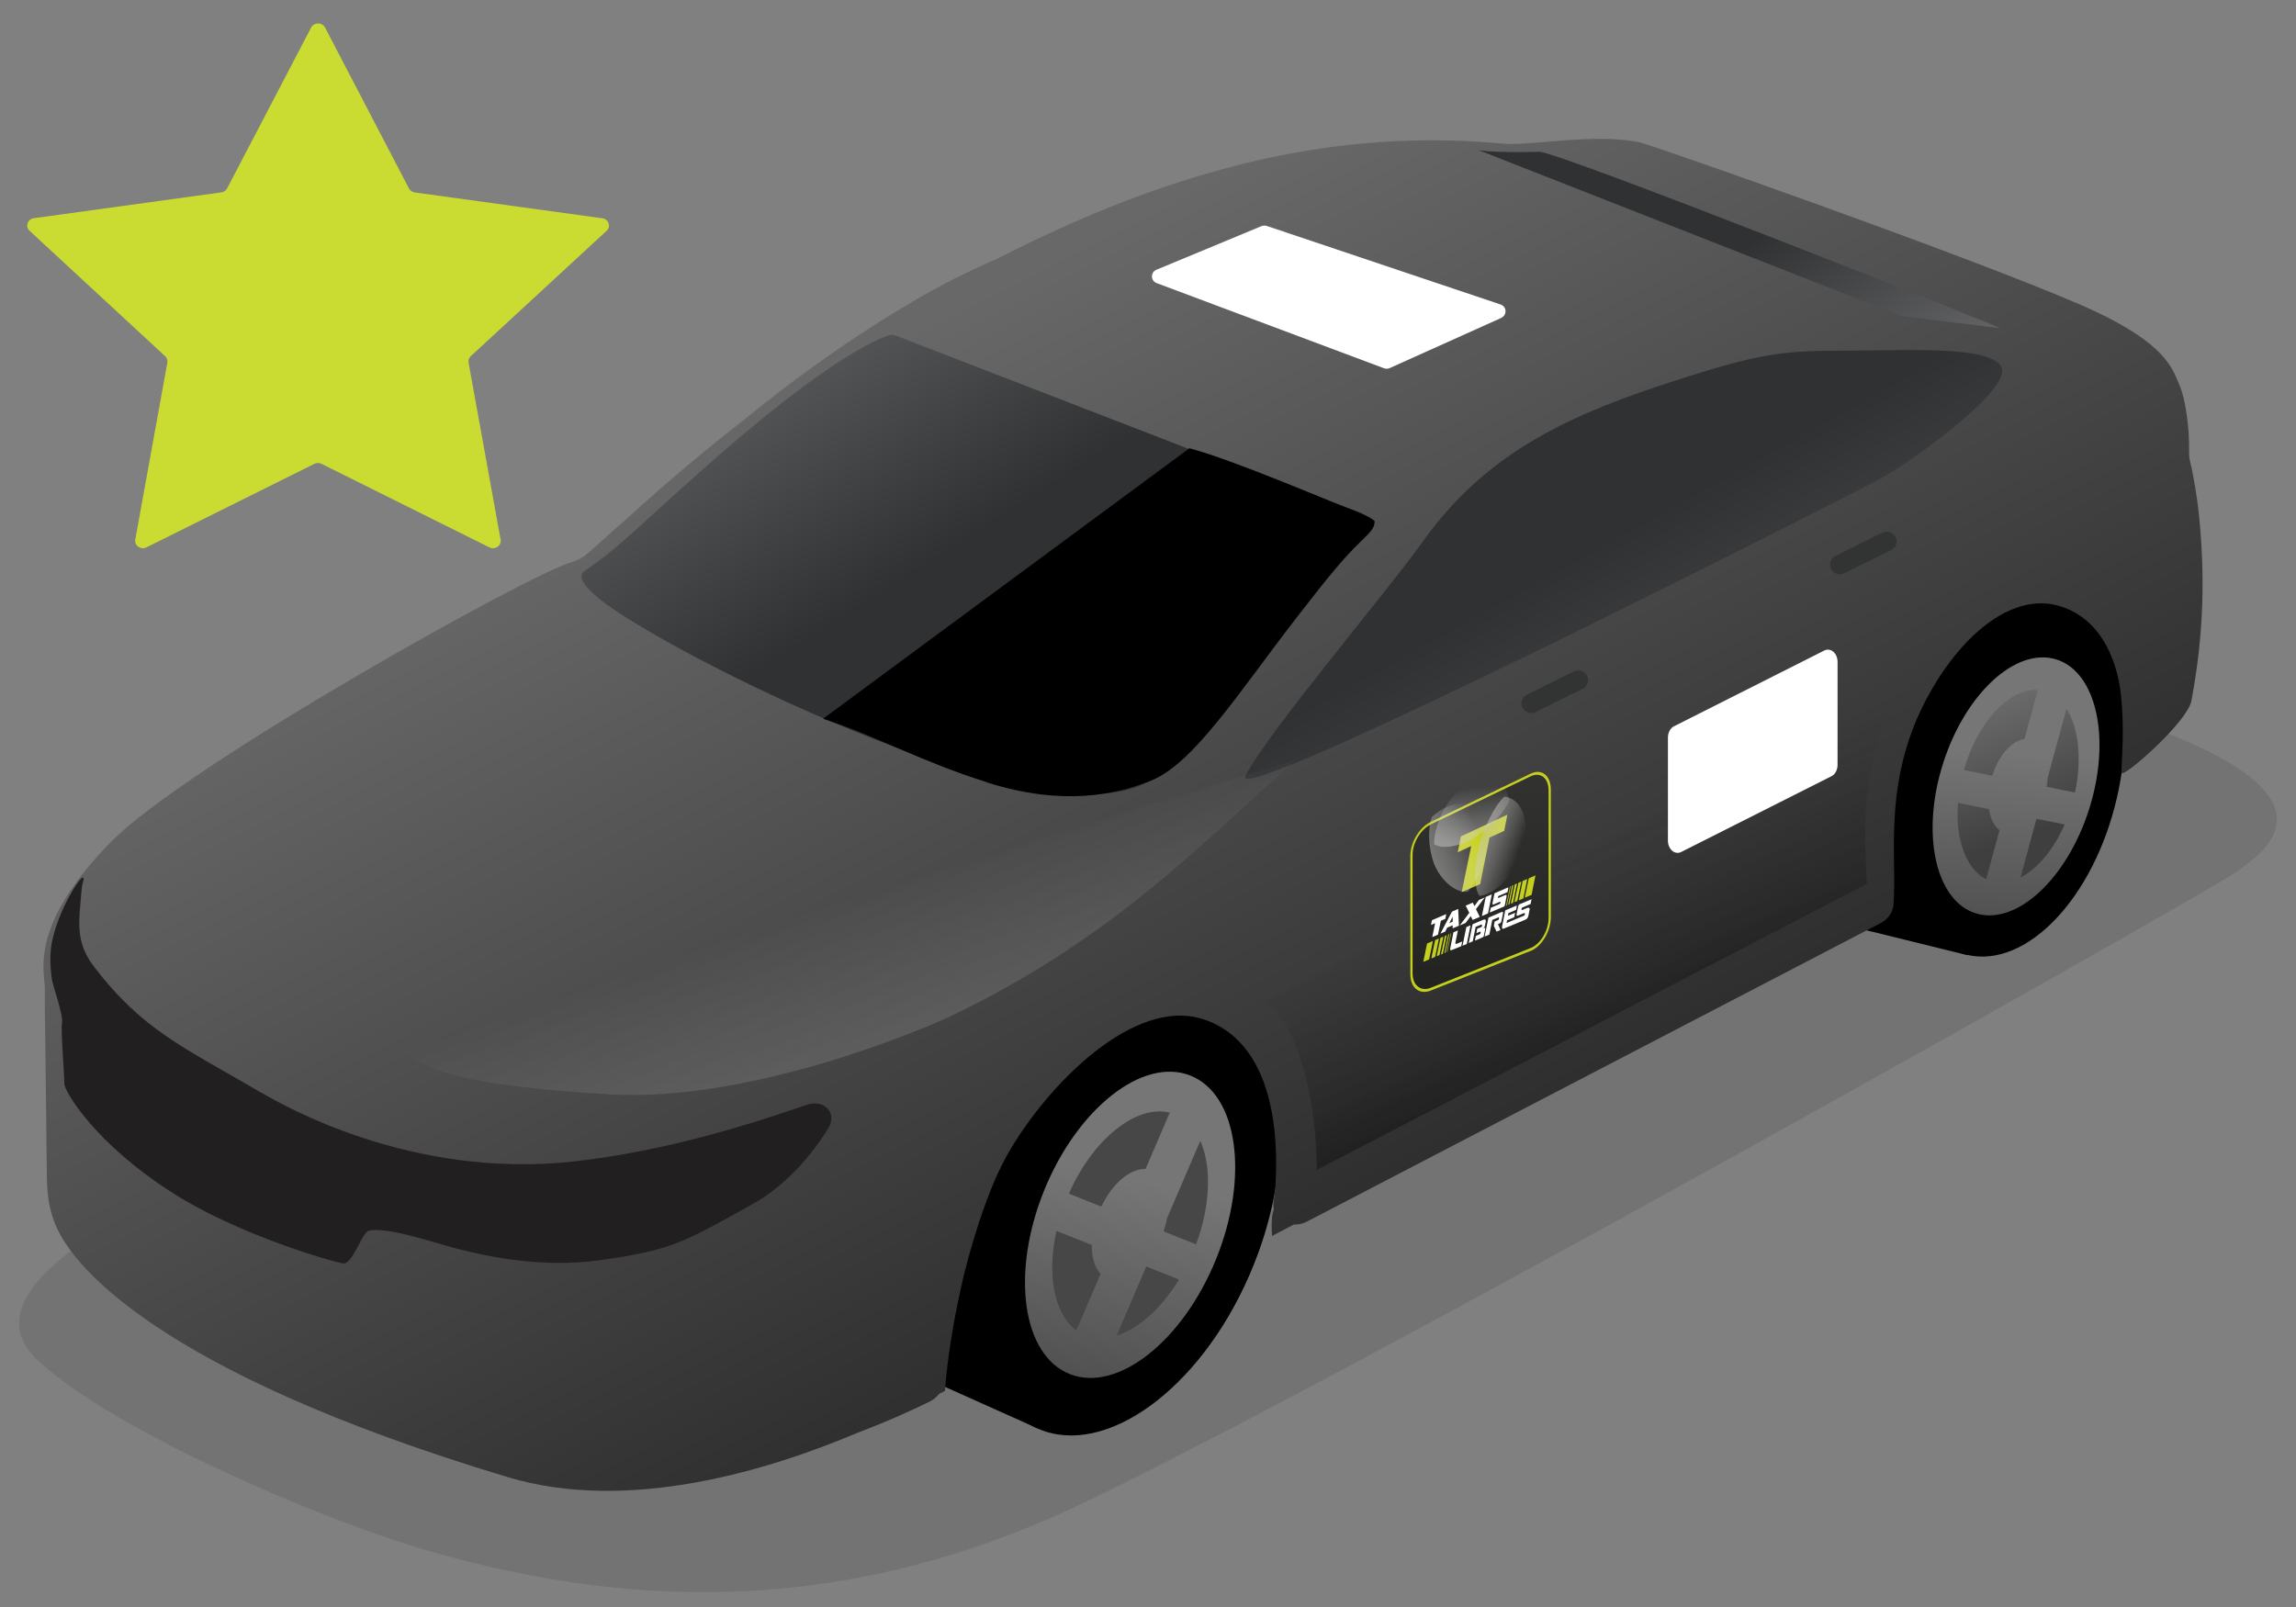<svg width="60" height="42" viewBox="0 0 60 42" fill="none" xmlns="http://www.w3.org/2000/svg">
<rect x="0" y="0" width="60" height="42" fill="#808080" stroke="none"/>
<path d="M28.407 39.235C36.257 35.449 58.081 23.092 58.46 22.779C58.839 22.466 60.859 21.328 57.971 19.773C54.427 17.866 39.833 13.779 35.256 15.834C30.682 17.888 4.467 31.118 3.934 31.433C3.401 31.746 -1.097 33.842 1.101 35.652C3.008 37.383 8.29 39.693 11.184 40.529C16.87 42.17 22.461 42.104 28.407 39.237V39.235Z" fill="black" fill-opacity="0.1"/>
<path fill-rule="evenodd" clip-rule="evenodd" d="M30.33 30.172C30.203 30.791 30.001 31.433 29.722 32.072C29.418 32.767 29.051 33.395 28.644 33.938L27.124 37.336L24.291 36.066C24.272 36.058 24.25 36.05 24.23 36.042C22.486 35.285 22.118 32.284 23.407 29.335C24.695 26.386 27.154 24.611 28.899 25.366C28.918 25.374 28.934 25.382 28.954 25.39L31.884 26.702L30.333 30.169L30.33 30.172Z" fill="black"/>
<path d="M32.627 33.369C33.912 30.423 33.537 27.427 31.79 26.676C30.043 25.926 27.585 27.706 26.3 30.652C25.016 33.598 25.391 36.595 27.138 37.345C28.885 38.096 31.342 36.315 32.627 33.369Z" fill="black"/>
<path d="M31.936 33.03C32.9 30.82 32.619 28.571 31.309 28.009C29.999 27.446 28.156 28.782 27.192 30.993C26.228 33.204 26.509 35.452 27.819 36.014C29.128 36.577 30.972 35.241 31.936 33.03Z" fill="url(#paint0_linear_577_7513)"/>
<path fill-rule="evenodd" clip-rule="evenodd" d="M29.258 31.025C29.217 31.066 29.173 31.112 29.134 31.159L28.366 29.867C28.636 29.527 28.932 29.244 29.236 29.03L29.256 31.025H29.258ZM29.302 35.312C28.885 35.474 28.473 35.493 28.111 35.337C28.106 35.337 28.103 35.334 28.097 35.331L29.209 33.367C29.233 33.367 29.258 33.367 29.28 33.362L29.3 35.312H29.302ZM30.618 34.327L29.861 33.049C29.783 33.123 29.703 33.183 29.623 33.233L29.642 35.148C29.98 34.955 30.311 34.676 30.618 34.327ZM30.129 30.742C30.176 30.761 30.217 30.789 30.256 30.822L31.348 28.893C31.248 28.808 31.138 28.737 31.016 28.685C30.582 28.496 30.076 28.559 29.576 28.822L29.596 30.78C29.781 30.693 29.966 30.674 30.126 30.742H30.129ZM31.555 32.81L30.273 32.481C30.22 32.588 30.159 32.687 30.096 32.775L30.848 34.042C31.107 33.696 31.342 33.299 31.533 32.86C31.541 32.843 31.547 32.824 31.555 32.808V32.81ZM28.799 31.699C28.791 31.716 28.786 31.732 28.777 31.749L27.486 31.417C27.52 31.329 27.556 31.241 27.594 31.154C27.752 30.791 27.94 30.46 28.144 30.161L28.918 31.463C28.877 31.538 28.835 31.617 28.799 31.699ZM30.403 32.166C30.439 32.056 30.466 31.946 30.485 31.842L32.006 30.948C31.981 31.433 31.873 31.96 31.68 32.492L30.403 32.166ZM27.373 31.741C27.183 32.33 27.1 32.909 27.116 33.428L28.611 32.547C28.611 32.399 28.628 32.237 28.669 32.072L27.37 31.741H27.373ZM27.804 35.148L28.88 33.249C28.783 33.17 28.711 33.052 28.664 32.912L27.146 33.803C27.227 34.385 27.448 34.862 27.802 35.148H27.804ZM31.588 29.159L30.458 31.154C30.483 31.239 30.502 31.332 30.508 31.433L32.006 30.553C31.981 29.996 31.84 29.511 31.588 29.159Z" fill="#4D4C4C"/>
<path fill-rule="evenodd" clip-rule="evenodd" d="M30.325 30.117C30.198 30.737 29.996 31.376 29.72 32.009C29.418 32.701 29.051 33.326 28.647 33.869L27.124 37.273L24.294 36.003C24.272 35.995 24.252 35.987 24.23 35.976C22.486 35.221 22.118 32.218 23.407 29.272C24.695 26.323 27.154 24.548 28.899 25.303C28.918 25.311 28.934 25.319 28.954 25.327L31.884 26.639L30.328 30.114L30.325 30.117Z" fill="black"/>
<path d="M31.903 26.447C30.159 25.692 27.627 27.623 26.339 30.569C25.051 33.515 25.422 36.514 27.166 37.271C28.91 38.028 31.367 36.253 32.655 33.307C33.943 30.361 33.647 27.204 31.903 26.447Z" fill="black"/>
<path d="M31.779 32.908C32.651 30.754 32.352 28.607 31.111 28.112C29.871 27.617 28.158 28.962 27.285 31.115C26.413 33.269 26.712 35.416 27.953 35.911C29.193 36.406 30.906 35.061 31.779 32.908Z" fill="url(#paint1_linear_577_7513)"/>
<path fill-rule="evenodd" clip-rule="evenodd" d="M29.954 33.101L29.181 34.906C29.753 34.728 30.35 34.198 30.811 33.441L29.954 33.101ZM30.408 32.185C30.447 32.067 30.477 31.949 30.499 31.837L31.367 29.815C31.663 30.481 31.638 31.496 31.256 32.522L30.408 32.185ZM27.931 31.2C28.564 29.76 29.698 28.863 30.568 29.08L29.935 30.553C29.54 30.534 29.07 30.926 28.78 31.535L27.931 31.197V31.2ZM28.128 34.769L28.761 33.296C28.606 33.129 28.528 32.857 28.531 32.539L27.608 32.171C27.351 33.312 27.544 34.341 28.128 34.769Z" fill="#484747"/>
<path fill-rule="evenodd" clip-rule="evenodd" d="M52.927 18.612C52.916 19.131 52.849 19.677 52.717 20.233C52.576 20.837 52.374 21.396 52.125 21.898L51.395 24.897L48.905 24.282C48.886 24.279 48.866 24.274 48.847 24.271C47.319 23.915 46.569 21.531 47.175 18.947C47.78 16.363 49.513 14.555 51.042 14.912C51.058 14.915 51.075 14.92 51.091 14.923L53.667 15.556L52.924 18.615L52.927 18.612Z" fill="black"/>
<path d="M55.273 20.853C55.876 18.271 55.124 15.892 53.593 15.54C52.063 15.188 50.334 16.997 49.731 19.58C49.128 22.163 49.88 24.541 51.41 24.893C52.941 25.245 54.67 23.436 55.273 20.853Z" fill="black"/>
<path d="M54.66 20.682C55.112 18.745 54.548 16.96 53.4 16.696C52.252 16.432 50.955 17.789 50.502 19.727C50.05 21.665 50.614 23.45 51.762 23.713C52.91 23.977 54.208 22.62 54.66 20.682Z" fill="url(#paint2_linear_577_7513)"/>
<path fill-rule="evenodd" clip-rule="evenodd" d="M52.191 19.449C52.163 19.49 52.136 19.531 52.108 19.578L51.29 18.64C51.459 18.322 51.658 18.047 51.873 17.831L52.188 19.449H52.191ZM52.868 22.924C52.553 23.119 52.221 23.193 51.901 23.119H51.89L52.501 21.358C52.52 21.355 52.542 21.35 52.562 21.344L52.868 22.924ZM53.789 21.931L52.982 21.007C52.929 21.078 52.877 21.139 52.819 21.191L53.12 22.741C53.363 22.535 53.593 22.261 53.789 21.931ZM52.857 19.092C52.899 19.101 52.937 19.117 52.973 19.139L53.573 17.411C53.479 17.356 53.38 17.315 53.272 17.29C52.89 17.202 52.492 17.328 52.125 17.614L52.434 19.202C52.573 19.103 52.719 19.059 52.86 19.092H52.857ZM54.325 20.563L53.236 20.486C53.208 20.579 53.175 20.67 53.136 20.752L53.935 21.668C54.096 21.35 54.225 20.993 54.317 20.607C54.319 20.59 54.325 20.576 54.328 20.56L54.325 20.563ZM51.923 20.069C51.92 20.083 51.917 20.096 51.915 20.113L50.815 20.036C50.828 19.959 50.845 19.882 50.862 19.805C50.936 19.487 51.038 19.191 51.16 18.917L51.984 19.86C51.959 19.926 51.94 19.997 51.923 20.069ZM53.297 20.209C53.311 20.113 53.316 20.02 53.316 19.932L54.416 18.983C54.469 19.38 54.46 19.825 54.383 20.286L53.3 20.209H53.297ZM50.77 20.31C50.704 20.818 50.723 21.3 50.815 21.717L51.898 20.782C51.876 20.661 51.868 20.53 51.876 20.39L50.77 20.313V20.31ZM51.63 23.015L52.219 21.314C52.128 21.265 52.053 21.18 51.995 21.07L50.895 22.019C51.047 22.48 51.298 22.834 51.63 23.015ZM53.808 17.592L53.189 19.378C53.222 19.443 53.25 19.517 53.272 19.597L54.355 18.662C54.253 18.212 54.065 17.839 53.808 17.592Z" fill="#4D4C4C"/>
<path fill-rule="evenodd" clip-rule="evenodd" d="M52.938 18.664C52.929 19.188 52.86 19.74 52.727 20.302C52.584 20.911 52.379 21.476 52.13 21.981L51.404 24.962L48.916 24.348C48.897 24.345 48.877 24.34 48.858 24.337C47.329 23.98 46.58 21.597 47.186 19.013C47.791 16.429 49.524 14.621 51.053 14.978C51.069 14.98 51.083 14.986 51.099 14.989L53.676 15.62L52.935 18.664H52.938Z" fill="black"/>
<path d="M55.315 20.872C55.925 18.259 55.164 15.853 53.616 15.498C52.068 15.142 50.318 16.971 49.709 19.583C49.099 22.195 49.86 24.602 51.408 24.957C52.956 25.313 54.705 23.484 55.315 20.872Z" fill="black"/>
<path d="M54.593 21.15C55.175 19.318 54.792 17.565 53.738 17.235C52.684 16.905 51.358 18.123 50.776 19.955C50.194 21.787 50.576 23.54 51.63 23.87C52.684 24.2 54.011 22.982 54.593 21.15Z" fill="url(#paint3_linear_577_7513)"/>
<path fill-rule="evenodd" clip-rule="evenodd" d="M53.219 21.396L52.802 22.933C53.244 22.705 53.667 22.206 53.955 21.547L53.219 21.399V21.396ZM53.482 20.563C53.499 20.48 53.507 20.398 53.513 20.319L54.002 18.524C54.317 19.021 54.416 19.838 54.223 20.713L53.482 20.563ZM51.321 20.124C51.674 18.87 52.506 17.981 53.253 18.034L52.904 19.314C52.575 19.356 52.23 19.74 52.061 20.275L51.321 20.124ZM51.904 22.977L52.252 21.698C52.108 21.591 52.014 21.391 51.976 21.147L51.166 20.982C51.094 21.929 51.376 22.719 51.904 22.979V22.977Z" fill="url(#paint4_linear_577_7513)"/>
<path fill-rule="evenodd" clip-rule="evenodd" d="M16.145 13.765C16.933 13.052 18.033 12.062 19.462 10.956C20.684 9.958 22.157 8.874 23.907 7.848C24.606 7.437 25.33 7.078 26.066 6.76C31.533 3.953 35.693 3.421 39.289 3.756C39.538 3.778 39.927 3.748 40.381 3.709C41.152 3.643 42.103 3.564 42.849 3.72C43.164 3.786 51.332 6.655 54.334 7.95C56.448 8.863 56.727 9.525 56.907 9.95C56.923 9.985 56.937 10.021 56.951 10.054C57.111 10.405 57.222 11.211 57.205 11.801C57.205 11.903 57.216 12.002 57.241 12.1C57.321 12.418 57.418 13.036 57.446 13.293C57.639 15.019 57.587 16.615 57.266 18.319C57.161 18.878 55.456 20.365 55.442 20.195C55.436 20.146 55.442 20.041 55.45 19.89C55.469 19.52 55.5 18.878 55.428 18.182C55.356 17.471 55.019 16.198 53.819 15.839C52.623 15.48 51.315 16.53 50.431 18.108C49.461 19.833 49.48 21.41 49.496 22.639C49.502 23.007 49.505 23.341 49.483 23.64C49.466 23.849 49.333 24.03 49.145 24.126L34.148 31.93C34.037 31.987 33.921 32.009 33.81 32.004L33.241 32.303C33.216 31.856 33.249 31.71 33.291 31.606C33.274 31.54 33.272 31.466 33.282 31.387C33.305 31.252 33.327 31.115 33.335 30.912C33.368 30.218 33.493 27.316 31.453 26.641C29.656 26.046 27.401 28.309 26.348 30.136C25.903 30.909 25.499 32.092 25.198 33.285C24.927 34.42 24.747 35.556 24.695 36.352C24.662 36.368 24.62 36.39 24.567 36.417L24.54 36.431C24.479 36.511 24.399 36.579 24.305 36.626C23.904 36.823 23.249 37.128 22.423 37.441C20.093 38.425 16.433 39.558 13.263 38.604C3.915 35.792 1.963 33 1.557 32.237C1.228 31.617 1.225 31.049 1.222 30.528C1.222 30.405 1.222 30.284 1.217 30.166L1.2 28.586C1.195 28.122 1.189 27.681 1.184 27.288C1.175 26.625 1.167 26.104 1.173 25.843C1.173 25.791 1.167 25.728 1.159 25.648C1.104 25.113 0.985 23.961 2.889 22.014C4.846 20.011 13.86 14.989 14.94 14.69C15.037 14.662 15.15 14.61 15.275 14.531C15.504 14.339 15.794 14.078 16.145 13.762V13.765Z" fill="url(#paint5_linear_577_7513)"/>
<path d="M15.689 15.672C15.15 15.241 15.126 15.027 15.269 14.928C16.181 14.306 16.532 13.897 18.293 12.331C21.607 9.379 22.931 8.853 23.249 8.759C23.302 8.743 23.357 8.751 23.407 8.77L35.532 13.461C35.759 13.549 35.823 13.837 35.66 14.015C32.804 17.112 31.712 19.718 29.767 20.541C26.823 21.783 17.406 17.046 15.689 15.672Z" fill="url(#paint6_linear_577_7513)"/>
<path d="M37.194 14.138C36.176 15.562 33.194 19.054 32.55 20.272C32.028 21.259 48.681 12.77 49.165 12.498C50.151 11.944 52.531 10.169 52.31 9.612C52.089 9.058 50.008 9.149 48.758 9.16C46.74 9.179 46.37 9.108 43.753 9.955C41.135 10.803 38.888 11.763 37.194 14.136V14.138Z" fill="url(#paint7_linear_577_7513)"/>
<path d="M52.263 8.575C52.178 8.504 40.696 3.953 40.223 3.967C38.872 4 38.623 3.918 38.623 3.918L49.687 8.26L52.263 8.578V8.575Z" fill="url(#paint8_linear_577_7513)"/>
<path d="M15.952 28.602C12.157 28.389 11.01 27.928 10.695 27.533C10.443 27.217 26.284 22.17 33.855 19.86C31.328 22.126 28.976 24.6 24.764 26.595C24.283 26.822 19.689 28.817 15.952 28.602Z" fill="url(#paint9_linear_577_7513)" fill-opacity="0.21"/>
<path d="M39.761 18.385C39.761 18.571 39.96 18.692 40.129 18.61L41.359 18.003C41.447 17.959 41.503 17.869 41.5 17.773C41.5 17.586 41.298 17.466 41.13 17.548L39.902 18.157C39.814 18.201 39.761 18.289 39.761 18.387V18.385Z" fill="#323333"/>
<path d="M47.824 14.758C47.824 14.945 48.023 15.065 48.191 14.983L49.422 14.377C49.51 14.333 49.565 14.245 49.562 14.146C49.562 13.96 49.364 13.839 49.192 13.922L47.965 14.531C47.876 14.574 47.824 14.662 47.824 14.761V14.758Z" fill="#323333"/>
<path d="M25.795 20.45C27.788 21.081 29.178 20.763 30.071 20.406C31.19 19.959 32.346 18.132 33.866 16.163C34.922 14.797 35.104 14.602 35.53 14.182C35.828 13.889 35.922 13.806 35.922 13.62C35.922 13.62 35.817 13.491 35.195 13.266C34.714 13.093 32.188 12.002 31.082 11.716L21.508 18.785C22.917 19.24 24.017 19.885 25.798 20.447L25.795 20.45Z" fill="black"/>
<path d="M6.85 28.567C7.337 28.852 10.731 30.833 14.999 30.355C17.489 30.076 19.728 29.34 21.082 28.877C21.535 28.72 21.895 29.085 21.643 29.491C21.229 30.163 20.546 30.983 19.667 31.469C17.898 32.448 17.602 32.67 15.67 32.937C14.106 33.153 12.671 32.813 12.055 32.665C11.527 32.539 10.114 32.039 9.636 32.166C9.454 32.215 9.216 33.052 8.965 33.019C8.713 32.986 6.256 32.284 4.539 31.195C2.472 29.884 1.676 28.509 1.681 28.323C1.687 28.136 1.582 26.91 1.621 26.729C1.662 26.551 1.372 25.728 1.355 25.593C1.322 25.297 1.3 25.135 1.33 24.814C1.419 23.868 2.323 22.499 2.165 23.07C2.151 23.119 2.14 23.174 2.135 23.226C2.068 24.055 1.947 24.592 2.45 25.256C3.727 26.929 4.799 27.371 6.842 28.567H6.85Z" fill="#211F1F"/>
<g opacity="0.68">
<path opacity="0.68" d="M34.416 30.575L48.789 23.094C48.742 22.219 48.538 20.129 49.51 18.253L33.034 26.18C33.628 26.416 34.388 28.087 34.413 30.575H34.416Z" fill="url(#paint10_linear_577_7513)"/>
</g>
<path d="M43.946 22.261L47.874 20.28C47.962 20.228 48.02 20.116 48.02 19.989V17.298C48.02 17.065 47.83 16.912 47.661 17.008L43.733 18.988C43.645 19.04 43.587 19.153 43.587 19.279V21.97C43.587 22.203 43.778 22.357 43.946 22.261Z" fill="white"/>
<path d="M39.231 8.309L36.315 9.621C36.27 9.64 36.218 9.642 36.171 9.626L30.226 7.399C30.065 7.338 30.062 7.116 30.22 7.05L32.968 5.909C33.009 5.893 33.056 5.89 33.1 5.904L39.214 7.958C39.377 8.013 39.388 8.235 39.231 8.307V8.309Z" fill="white"/>
<path d="M39.996 20.255L37.387 21.514C37.111 21.646 36.884 22.022 36.884 22.354V25.456C36.884 25.785 37.108 25.964 37.387 25.854L39.996 24.817C40.273 24.707 40.5 24.329 40.5 23.975V20.653C40.5 20.299 40.276 20.124 39.996 20.258V20.255Z" fill="url(#paint11_linear_577_7513)"/>
<path d="M39.996 24.853L37.387 25.89C37.094 26.005 36.856 25.816 36.856 25.467V22.367C36.856 22.019 37.094 21.621 37.387 21.482L39.996 20.222C40.289 20.08 40.527 20.266 40.527 20.642V23.967C40.527 24.34 40.289 24.74 39.996 24.855V24.853ZM37.387 21.55C37.124 21.676 36.914 22.03 36.914 22.34V25.442C36.914 25.752 37.127 25.922 37.387 25.818L39.996 24.779C40.259 24.674 40.469 24.318 40.469 23.986V20.664C40.469 20.332 40.256 20.165 39.996 20.291L37.387 21.547V21.55Z" fill="#C5D01C"/>
<path d="M37.804 24.444L37.758 24.463L37.658 24.946L37.705 24.927L37.804 24.444Z" fill="#C5D01C"/>
<path d="M37.874 24.414L37.846 24.425L37.746 24.91L37.774 24.899L37.874 24.414Z" fill="#C5D01C"/>
<path d="M37.923 24.392L37.907 24.4L37.807 24.886L37.824 24.877L37.923 24.392Z" fill="#C5D01C"/>
<path d="M37.445 24.595L37.293 24.658L37.194 25.138L37.346 25.075L37.445 24.595Z" fill="#C5D01C"/>
<path d="M37.603 24.529L37.504 24.57L37.404 25.05L37.504 25.009L37.603 24.529Z" fill="#C5D01C"/>
<path d="M37.719 24.48L37.644 24.51L37.545 24.992L37.617 24.962L37.719 24.48Z" fill="#C5D01C"/>
<path d="M39.69 23.531L39.809 23.481L39.911 22.974L39.792 23.023L39.69 23.531Z" fill="#C5D01C"/>
<path d="M39.847 23.462L40.024 23.388L40.126 22.878L39.95 22.957L39.847 23.462Z" fill="#C5D01C"/>
<path d="M39.576 23.577L39.651 23.547L39.756 23.039L39.681 23.072L39.576 23.577Z" fill="#C5D01C"/>
<path d="M39.482 23.618L39.54 23.596L39.643 23.089L39.587 23.113L39.482 23.618Z" fill="#C5D01C"/>
<path d="M39.413 23.648L39.446 23.632L39.548 23.13L39.515 23.144L39.413 23.648Z" fill="#C5D01C"/>
<path d="M39.358 23.673L39.38 23.662L39.48 23.16L39.461 23.168L39.358 23.673Z" fill="#C5D01C"/>
<path d="M40.021 23.509L39.999 23.626L39.786 23.717C39.762 23.728 39.759 23.753 39.759 23.761C39.759 23.777 39.77 23.788 39.784 23.783L39.9 23.733C39.95 23.712 39.98 23.728 39.974 23.766L39.938 23.947C39.925 23.994 39.894 24.024 39.858 24.038L39.286 24.274C39.261 24.285 39.245 24.257 39.253 24.216L39.336 23.794L39.64 23.665L39.618 23.78L39.419 23.865L39.405 23.936L39.593 23.857L39.571 23.972L39.383 24.052L39.372 24.109C39.369 24.128 39.372 24.123 39.386 24.117L39.822 23.934C39.839 23.925 39.85 23.906 39.85 23.887C39.85 23.887 39.85 23.857 39.825 23.865L39.673 23.928C39.64 23.942 39.626 23.928 39.632 23.895L39.673 23.689C39.681 23.643 39.709 23.632 39.728 23.626L40.027 23.5L40.021 23.509Z" fill="white"/>
<path d="M39.248 23.835C39.286 23.821 39.281 23.86 39.27 23.909L39.236 24.071C39.228 24.104 39.22 24.123 39.184 24.137L39.145 24.153L39.212 24.307L39.109 24.348L39.037 24.197L39.06 24.084L39.142 24.049C39.17 24.038 39.167 24.035 39.17 24.019V24.002C39.181 23.969 39.17 23.969 39.148 23.98L38.996 24.043L38.921 24.425L38.797 24.477L38.897 23.983L39.148 23.876L39.242 23.835H39.248Z" fill="white"/>
<path d="M38.767 24.26C38.808 24.235 38.813 24.26 38.811 24.285L38.778 24.455C38.772 24.491 38.75 24.496 38.689 24.523L38.543 24.584L38.568 24.46L38.667 24.419C38.692 24.411 38.708 24.337 38.678 24.348L38.581 24.389L38.603 24.274L38.703 24.233C38.742 24.216 38.739 24.153 38.703 24.167L38.562 24.224L38.487 24.603L38.382 24.647L38.482 24.156L38.747 24.044C38.813 24.016 38.836 24.038 38.827 24.085L38.808 24.178C38.797 24.224 38.786 24.244 38.764 24.257L38.767 24.26Z" fill="white"/>
<path d="M38.429 24.18L38.33 24.672L38.219 24.718L38.319 24.23L38.429 24.183V24.18Z" fill="white"/>
<path d="M38.211 24.608L38.186 24.729L37.951 24.825C37.896 24.847 37.885 24.839 37.907 24.743L37.982 24.367L38.098 24.318L38.065 24.482L38.034 24.633C38.026 24.674 38.04 24.677 38.081 24.661L38.208 24.608H38.211Z" fill="white"/>
<path fill-rule="evenodd" clip-rule="evenodd" d="M38.825 23.445L38.725 23.942L38.885 23.873L38.985 23.374L38.825 23.443V23.445ZM38.532 23.679L38.648 23.522L38.8 23.456L38.57 23.761L38.67 23.964L38.484 24.043L38.435 23.942L38.299 24.123L38.147 24.186L38.396 23.857L38.302 23.67L38.487 23.591L38.529 23.679H38.532ZM37.42 24.052L37.395 24.175L37.503 24.128L37.429 24.491L37.578 24.427L37.653 24.065L37.769 24.016L37.794 23.89L37.423 24.049L37.42 24.052ZM37.943 23.827L38.106 23.755L38.125 24.194L37.962 24.263V24.183L37.818 24.246L37.766 24.348L37.641 24.4L37.943 23.827ZM37.962 24.087V23.958L37.874 24.126L37.962 24.087ZM39.081 23.336L39.402 23.196C39.402 23.196 39.422 23.19 39.416 23.212L39.399 23.295C39.399 23.311 39.388 23.322 39.374 23.325L39.17 23.413C39.153 23.418 39.145 23.437 39.145 23.448C39.145 23.459 39.151 23.473 39.164 23.467L39.316 23.401C39.352 23.385 39.383 23.382 39.369 23.434L39.328 23.646C39.322 23.67 39.319 23.684 39.3 23.695L38.943 23.846C38.943 23.846 38.932 23.846 38.932 23.835L38.954 23.742C38.954 23.728 38.965 23.725 38.971 23.72L39.189 23.627C39.189 23.627 39.211 23.61 39.211 23.588C39.211 23.572 39.203 23.563 39.192 23.569L39.04 23.635C39.026 23.64 39.012 23.643 39.007 23.635C38.999 23.629 38.999 23.613 39.007 23.583L39.051 23.363C39.057 23.347 39.065 23.336 39.081 23.33V23.336Z" fill="white"/>
<path fill-rule="evenodd" clip-rule="evenodd" d="M38.178 21.86L38.095 22.274L38.446 22.113L38.197 23.317L38.681 23.105L38.924 21.89L39.308 21.715L39.391 21.292L38.178 21.86Z" fill="#C5D01C"/>
<path style="mix-blend-mode:multiply" opacity="0.5" d="M38.484 21.92C38.866 21.704 39.333 21.224 39.438 20.916C39.339 20.36 38.893 20.154 38.379 20.461C37.879 20.757 37.487 21.457 37.475 22.055C37.65 22.203 38.106 22.134 38.484 21.92Z" fill="url(#paint12_linear_577_7513)"/>
<path style="mix-blend-mode:multiply" opacity="0.5" d="M38.645 22.132C38.518 22.631 38.52 23.259 38.667 23.418C39.151 23.341 39.645 22.793 39.817 22.107C39.983 21.435 39.759 20.873 39.314 20.82C39.068 21.037 38.772 21.632 38.648 22.132H38.645Z" fill="url(#paint13_linear_577_7513)"/>
<path style="mix-blend-mode:multiply" opacity="0.5" d="M37.528 22.688C37.71 23.067 38.111 23.374 38.368 23.295C38.83 22.73 39.009 21.912 38.763 21.391C38.526 20.889 37.931 20.884 37.417 21.353C37.287 21.72 37.345 22.315 37.525 22.688H37.528Z" fill="url(#paint14_linear_577_7513)"/>
<path d="M8.494 0.719L10.687 4.925C10.717 4.983 10.773 5.02 10.839 5.03L15.74 5.705C15.906 5.729 15.973 5.92 15.851 6.033L12.303 9.308C12.256 9.353 12.234 9.416 12.245 9.479L13.082 14.103C13.11 14.26 12.938 14.379 12.788 14.305L8.403 12.123C8.345 12.094 8.273 12.094 8.214 12.123L3.829 14.305C3.68 14.379 3.508 14.26 3.535 14.103L4.373 9.479C4.384 9.416 4.362 9.353 4.314 9.308L0.772 6.031C0.653 5.92 0.719 5.726 0.883 5.703L5.783 5.028C5.85 5.02 5.905 4.98 5.936 4.923L8.131 0.719C8.206 0.577 8.42 0.577 8.494 0.719Z" fill="#CADC31"/>
<defs>
<linearGradient id="paint0_linear_577_7513" x1="26.575" y1="37.486" x2="28.636" y2="33.486" gradientUnits="userSpaceOnUse">
<stop stop-color="#3F3F3F"/>
<stop offset="1" stop-color="#5D5D5D"/>
</linearGradient>
<linearGradient id="paint1_linear_577_7513" x1="27.59" y1="38.559" x2="29.225" y2="30.752" gradientUnits="userSpaceOnUse">
<stop stop-color="#3F3F3F"/>
<stop offset="1" stop-color="#777676"/>
</linearGradient>
<linearGradient id="paint2_linear_577_7513" x1="50.965" y1="25.087" x2="52.045" y2="21.536" gradientUnits="userSpaceOnUse">
<stop stop-color="#3F3F3F"/>
<stop offset="1" stop-color="#5D5D5D"/>
</linearGradient>
<linearGradient id="paint3_linear_577_7513" x1="52.175" y1="26.23" x2="52.639" y2="19.654" gradientUnits="userSpaceOnUse">
<stop stop-color="#3F3F3F"/>
<stop offset="1" stop-color="#777676"/>
</linearGradient>
<linearGradient id="paint4_linear_577_7513" x1="53.189" y1="21.737" x2="51.61" y2="17.493" gradientUnits="userSpaceOnUse">
<stop stop-color="#3F3F3F"/>
<stop offset="1" stop-color="#777676"/>
</linearGradient>
<linearGradient id="paint5_linear_577_7513" x1="34.571" y1="32.059" x2="22.828" y2="9.081" gradientUnits="userSpaceOnUse">
<stop stop-color="#2E2E2E"/>
<stop offset="1" stop-color="#686868"/>
</linearGradient>
<linearGradient id="paint6_linear_577_7513" x1="13.824" y1="-3.741" x2="25.149" y2="14.175" gradientUnits="userSpaceOnUse">
<stop stop-color="#E8EAE8"/>
<stop offset="0.5" stop-color="#707072"/>
<stop offset="1" stop-color="#2F3133"/>
</linearGradient>
<linearGradient id="paint7_linear_577_7513" x1="56.301" y1="39.55" x2="42.116" y2="14.035" gradientUnits="userSpaceOnUse">
<stop stop-color="#E8EAE8"/>
<stop offset="0.5" stop-color="#707072"/>
<stop offset="1" stop-color="#2F3133"/>
</linearGradient>
<linearGradient id="paint8_linear_577_7513" x1="53.562" y1="17.787" x2="45.67" y2="6.396" gradientUnits="userSpaceOnUse">
<stop stop-color="#E8EAE8"/>
<stop offset="0.5" stop-color="#707072"/>
<stop offset="1" stop-color="#2F3133"/>
</linearGradient>
<linearGradient id="paint9_linear_577_7513" x1="24.061" y1="28.712" x2="22.202" y2="23.409" gradientUnits="userSpaceOnUse">
<stop stop-color="#ECEAEA"/>
<stop offset="1" stop-color="white" stop-opacity="0"/>
</linearGradient>
<linearGradient id="paint10_linear_577_7513" x1="39.905" y1="20.313" x2="42.689" y2="26.725" gradientUnits="userSpaceOnUse">
<stop stop-color="#464646" stop-opacity="0"/>
<stop offset="1" stop-color="#0F0F0F"/>
</linearGradient>
<linearGradient id="paint11_linear_577_7513" x1="38.692" y1="25.821" x2="38.692" y2="19.419" gradientUnits="userSpaceOnUse">
<stop stop-color="#232322"/>
<stop offset="1" stop-color="#343433"/>
</linearGradient>
<linearGradient id="paint12_linear_577_7513" x1="38.39" y1="20.6" x2="38.517" y2="22.046" gradientUnits="userSpaceOnUse">
<stop stop-color="white" stop-opacity="0"/>
<stop offset="1" stop-color="#C7C5C4"/>
</linearGradient>
<linearGradient id="paint13_linear_577_7513" x1="39.6" y1="22.505" x2="38.711" y2="22.194" gradientUnits="userSpaceOnUse">
<stop stop-color="white" stop-opacity="0"/>
<stop offset="1" stop-color="#C7C5C4"/>
</linearGradient>
<linearGradient id="paint14_linear_577_7513" x1="38.763" y1="21.911" x2="37.489" y2="22.529" gradientUnits="userSpaceOnUse">
<stop stop-color="white" stop-opacity="0"/>
<stop offset="1" stop-color="#C7C5C4"/>
</linearGradient>
</defs>
</svg>
